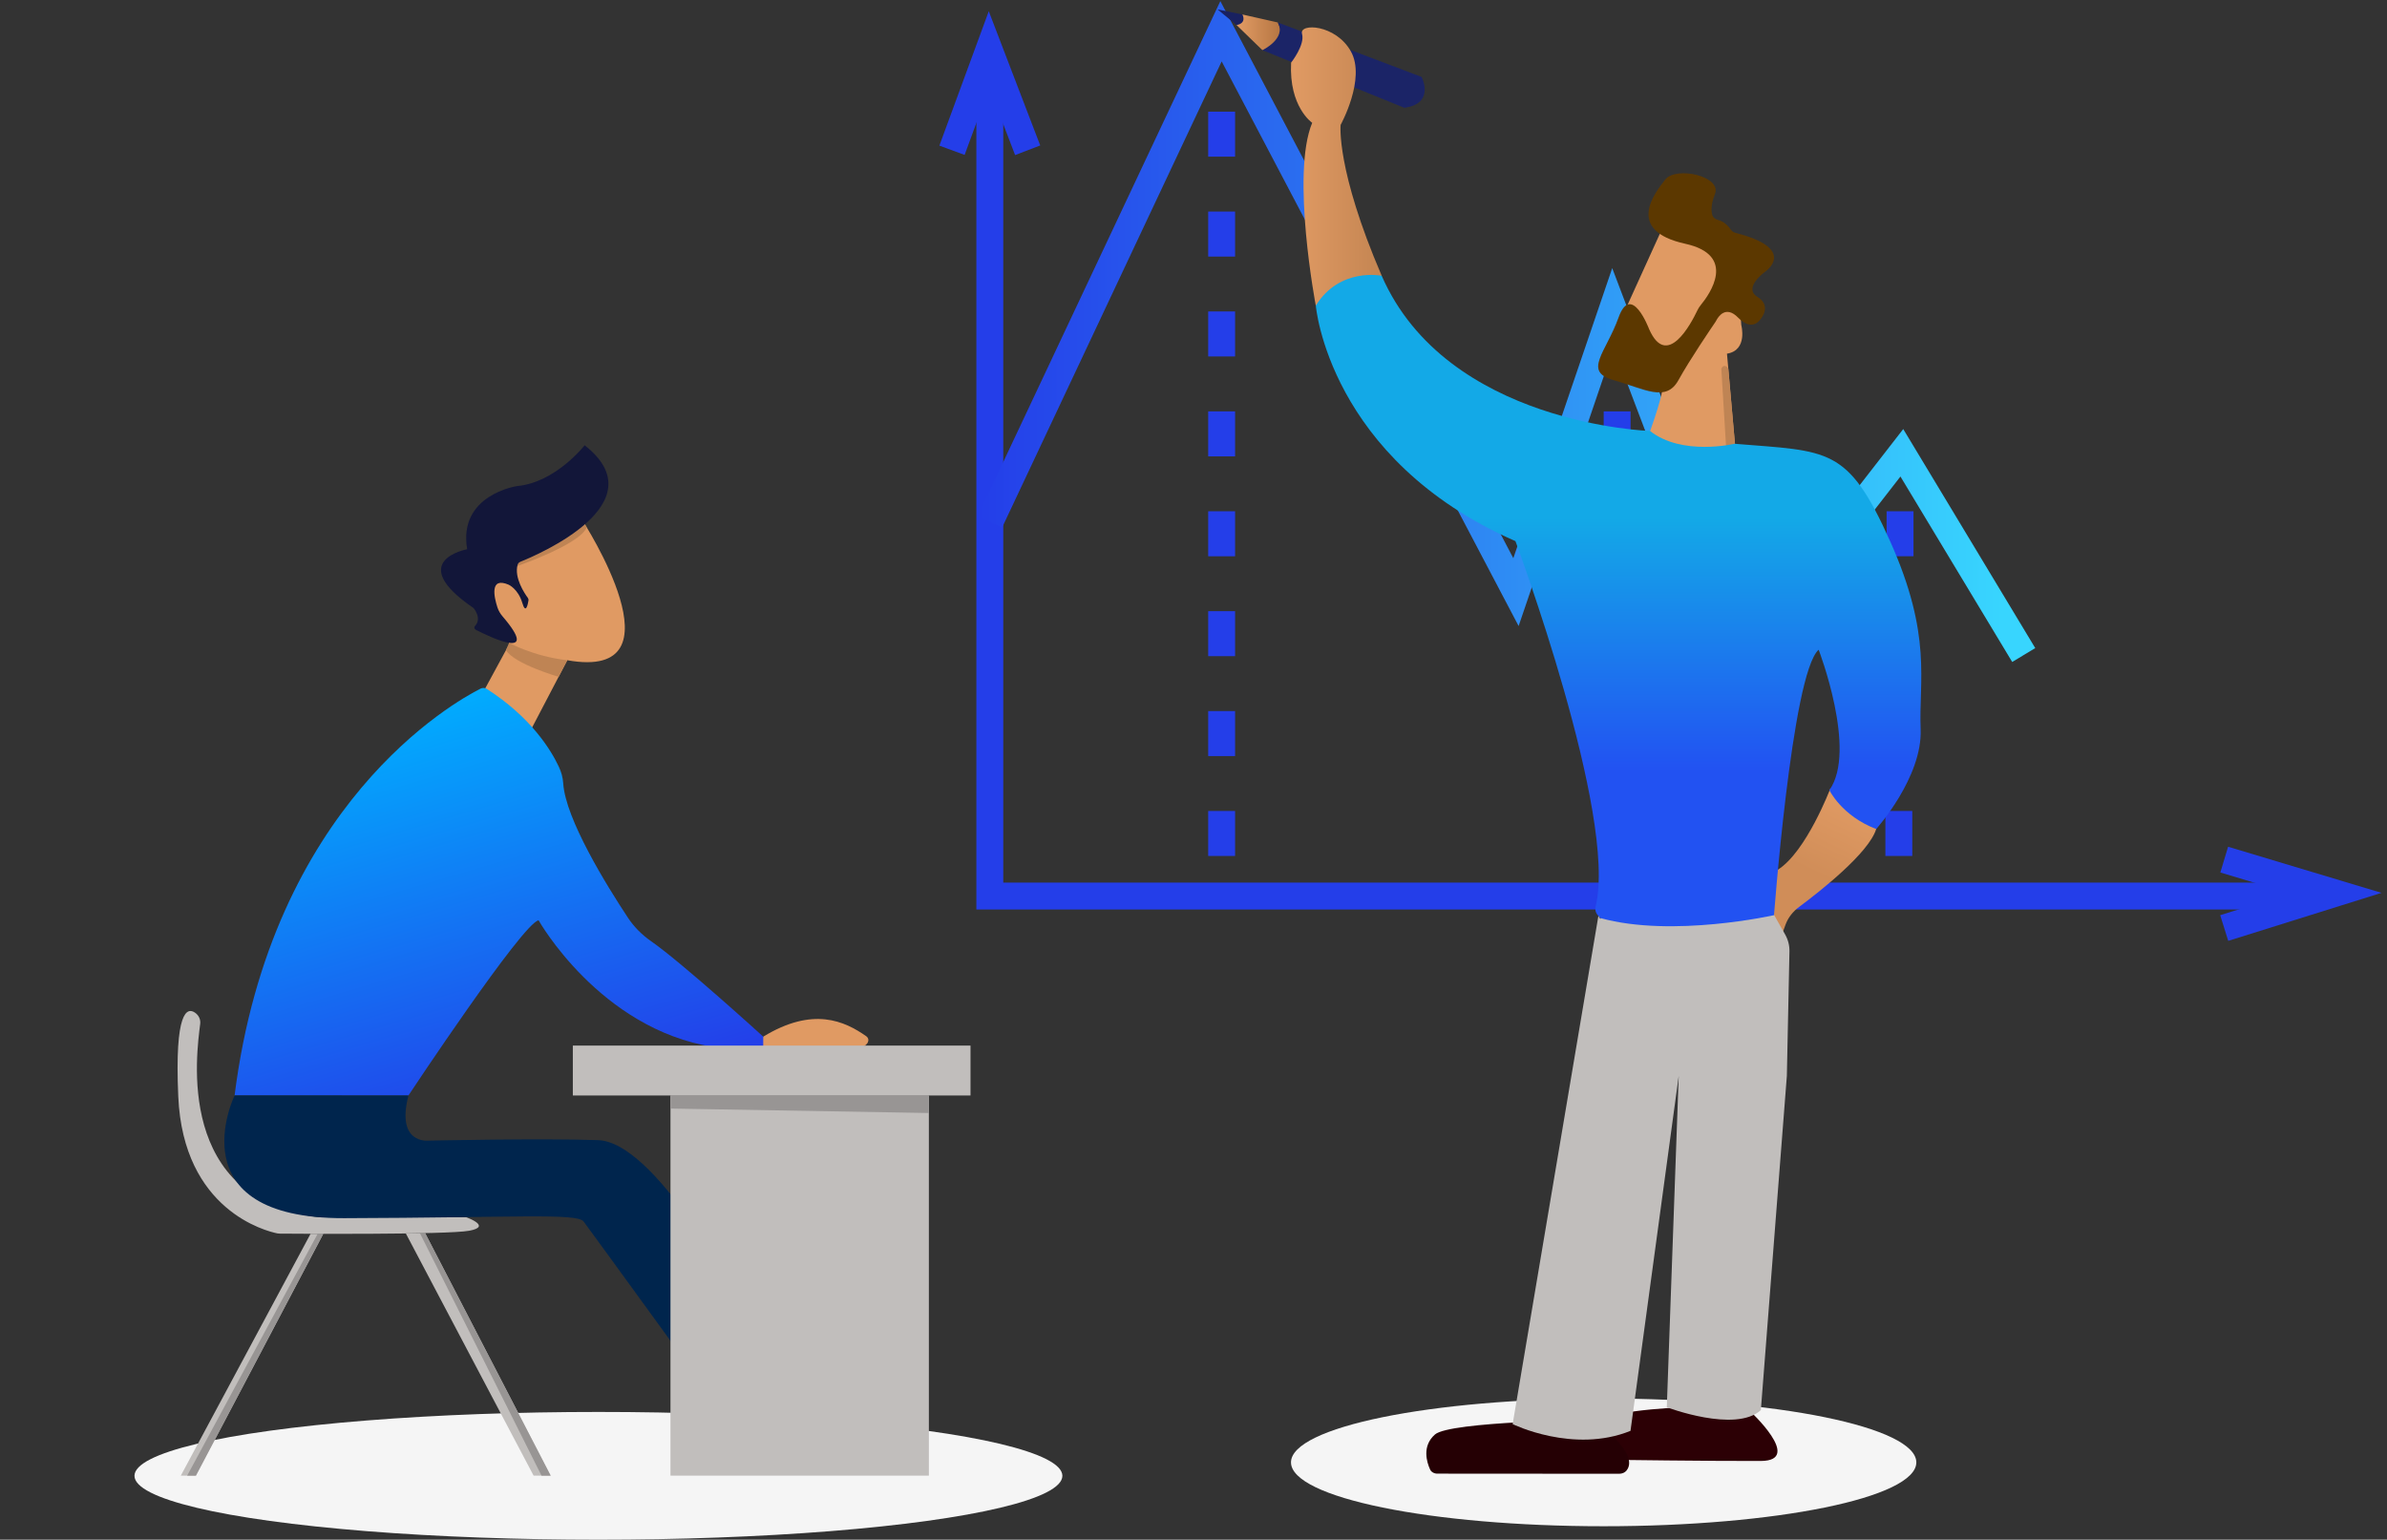 <svg width="355" height="229" viewBox="0 0 355 229" fill="none" xmlns="http://www.w3.org/2000/svg">
    <rect x="0" y="0" width="355" height="229" fill="#333333" stroke="none"/>
    <ellipse cx="238.5" cy="217.5" rx="46.5" ry="9.5" fill="#F5F5F5"/>
    <ellipse cx="89" cy="219.5" rx="69" ry="9.5" fill="#F5F5F5"/>
    <path d="M147.208 11.312V133.27H342.917" stroke="#243EE9" stroke-width="4" stroke-miterlimit="10"/>
    <path d="M141.583 22.35L147.091 7.361L152.837 22.35" stroke="#243EE9" stroke-width="4" stroke-miterlimit="10"/>
    <path d="M330.791 127.852L347.369 132.834L330.791 138.026" stroke="#243EE9" stroke-width="4" stroke-miterlimit="10"/>
    <path d="M300.974 97.423L282.846 67.344L259.484 97.423L239.875 45.781L225.459 88.066L181.591 4.648L147.22 77.622" stroke="url(#paint0_linear)" stroke-width="4" stroke-miterlimit="10"/>
    <path d="M282.58 76.041V82.732" stroke="#243EE9" stroke-width="4" stroke-miterlimit="10"/>
    <path d="M282.398 90.9V97.594" stroke="#243EE9" stroke-width="4" stroke-miterlimit="10"/>
    <path d="M282.398 105.758V112.449" stroke="#243EE9" stroke-width="4" stroke-miterlimit="10"/>
    <path d="M240.504 76.041V82.736" stroke="#243EE9" stroke-width="4" stroke-miterlimit="10"/>
    <path d="M181.685 76.041V82.736" stroke="#243EE9" stroke-width="4" stroke-miterlimit="10"/>
    <path d="M240.504 61.183V67.878" stroke="#243EE9" stroke-width="4" stroke-miterlimit="10"/>
    <path d="M181.685 61.183V67.878" stroke="#243EE9" stroke-width="4" stroke-miterlimit="10"/>
    <path d="M282.398 120.617V127.308" stroke="#243EE9" stroke-width="4" stroke-miterlimit="10"/>
    <path d="M240.504 90.9V97.591" stroke="#243EE9" stroke-width="4" stroke-miterlimit="10"/>
    <path d="M181.685 90.9V97.591" stroke="#243EE9" stroke-width="4" stroke-miterlimit="10"/>
    <path d="M181.685 16.608V23.299" stroke="#243EE9" stroke-width="4" stroke-miterlimit="10"/>
    <path d="M240.504 105.758V112.453" stroke="#243EE9" stroke-width="4" stroke-miterlimit="10"/>
    <path d="M181.685 105.758V112.453" stroke="#243EE9" stroke-width="4" stroke-miterlimit="10"/>
    <path d="M181.685 31.466V38.161" stroke="#243EE9" stroke-width="4" stroke-miterlimit="10"/>
    <path d="M240.504 120.617V127.308" stroke="#243EE9" stroke-width="4" stroke-miterlimit="10"/>
    <path d="M181.685 120.617V127.308" stroke="#243EE9" stroke-width="4" stroke-miterlimit="10"/>
    <path d="M181.685 46.325V53.016" stroke="#243EE9" stroke-width="4" stroke-miterlimit="10"/>
    <path d="M272.187 117.341C272.187 117.341 268.638 126.666 264.421 129.344L259.094 135.247C259.094 135.247 259.981 140.372 260.111 140.408C260.245 140.444 264.493 140.408 264.493 140.408L265.554 137.509C265.925 136.494 266.628 135.584 267.59 134.871C270.728 132.533 277.939 126.865 279.031 123.303C280.432 118.726 272.187 117.341 272.187 117.341Z" fill="url(#paint1_linear)"/>
    <path d="M244.82 65.772C244.82 65.772 247.322 59.053 247.233 57.617C247.143 56.182 241.213 47.188 241.213 47.188L247.81 32.673L258.347 39.124L258.965 48.336C258.965 48.336 259.981 52.098 256.839 52.602L258.455 70.827L244.176 65.898" fill="#E09A63"/>
    <path d="M257.036 54.82C257.036 54.82 256.498 53.921 255.997 54.82L256.762 67.377L258.025 66.007L257.036 54.82Z" fill="#BF8454"/>
    <path d="M183.905 3.728L181.072 1.398L184.769 2.152L187.379 4.21L183.905 3.728Z" fill="#192160"/>
    <path d="M190.038 3.341L184.769 2.152C184.769 2.152 185.499 3.424 183.905 3.728L187.75 7.461L191.3 6.399L190.038 3.341Z" fill="url(#paint2_linear)"/>
    <path d="M190.037 3.341L211.419 11.44C211.419 11.44 213.5 15.419 208.85 16.028L187.75 7.461C187.75 7.461 191.38 5.729 190.037 3.341Z" fill="#1B2467"/>
    <path d="M195.687 45.455C195.687 45.455 191.967 25.911 195.154 18.264C195.154 18.264 191.672 15.909 192.017 9.313C192.017 9.313 194.107 6.678 193.641 5.04C193.176 3.402 198.646 3.587 200.911 7.65C203.176 11.712 199.38 18.576 199.38 18.576C199.38 18.576 198.673 25.157 205.49 41.009L195.687 45.455Z" fill="url(#paint3_linear)"/>
    <path d="M263.745 137.255C263.745 137.255 266.462 100.171 270.473 96.634C270.473 96.634 276.256 111.641 272.067 117.519C272.067 117.519 273.897 121.342 279.031 123.303C279.031 123.303 285.938 115.609 285.642 108.441C285.347 101.272 287.415 94.582 281.099 80.485C274.784 66.388 272.008 67.152 257.962 66.003C257.962 66.003 250.169 67.866 245.389 64.094C245.389 64.094 215.166 63.184 205.489 41.012C205.489 41.012 199.232 39.722 195.691 45.455C195.691 45.455 197.58 68.297 225.381 80.485C225.381 80.485 240.604 121.357 237.305 134.813C237.184 135.313 237.323 135.827 237.717 136.222C238.572 137.074 239.977 138.774 240.018 140.796L263.745 137.255Z" fill="url(#paint4_linear)"/>
    <path d="M245.241 48.905C245.241 48.905 242.609 41.951 240.716 47.22C238.822 52.489 235.371 55.247 239.973 56.538C244.578 57.828 247.765 59.908 249.623 56.538C251.297 53.504 254.48 48.826 255.097 47.923C255.16 47.833 255.214 47.742 255.263 47.644C255.527 47.137 256.65 45.336 258.508 47.253C260.648 49.463 261.852 47.441 261.852 47.441C261.852 47.441 263.571 45.51 261.359 44.147C259.148 42.784 262.599 40.349 262.599 40.349C262.599 40.349 267.389 37.015 258.145 34.645C257.841 34.569 257.586 34.406 257.434 34.181C257.125 33.732 256.489 32.971 255.585 32.739C255.129 32.623 254.753 32.347 254.65 31.97C254.489 31.376 254.444 30.376 255.044 28.883C256.136 26.183 249.243 24.69 247.667 26.697C246.087 28.705 241.647 34.272 250.635 36.254C258.405 37.968 254.238 43.792 252.967 45.336C252.747 45.6 252.568 45.883 252.43 46.18C251.516 48.097 247.895 55.023 245.241 48.905Z" fill="#5C3800"/>
    <path d="M260.159 209.775C260.159 209.775 268.306 217.255 261.887 217.291C255.468 217.328 239.22 217.114 239.22 217.114C239.22 217.114 233.598 212.49 238.423 210.877C243.249 209.264 254.358 209.156 254.358 209.156L260.159 209.775Z" fill="#2C0005"/>
    <path d="M236.915 211.163C236.915 211.163 244.077 216.139 241.87 218.752C241.633 219.035 241.226 219.194 240.805 219.194L213.761 219.176C213.282 219.176 212.856 218.929 212.691 218.567C212.185 217.462 211.451 215.074 213.411 213.352C215.623 211.406 236.915 211.163 236.915 211.163Z" fill="#250004"/>
    <path d="M265.472 138.955L263.861 136.11C263.861 136.11 248.776 139.513 238.034 136.552L238.011 136.697L237.716 136.222L224.964 211.808C224.964 211.808 233.996 216.251 242.492 212.812L249.663 160.014L247.89 209.301C247.89 209.301 258.073 213.171 261.878 209.732L265.745 160.014L266.13 141.513C266.153 140.629 265.929 139.756 265.472 138.955Z" fill="#C1BEBC"/>
    <path d="M28.992 150.608C29.579 151.01 29.847 151.637 29.776 152.26C29.243 156.678 25.976 178.458 47.403 181.039H69.318C69.318 181.039 73.257 182.401 69.805 183.046C66.516 183.663 43.71 183.496 41.588 183.478C41.472 183.478 41.364 183.467 41.252 183.445C39.623 183.115 27.256 180.057 26.513 163.085C25.949 150.361 27.82 149.8 28.992 150.608Z" fill="#C1BEBC"/>
    <path d="M46.189 183.503L26.888 219.479H29.131L48.078 183.51L46.189 183.503Z" fill="#C1BEBC"/>
    <path d="M60.356 183.452L63.225 183.402L81.899 219.479H79.362L60.356 183.452Z" fill="#C1BEBC"/>
    <path d="M63.225 183.402L62.451 183.416L80.539 219.479H81.899L63.225 183.402Z" fill="#989594"/>
    <path d="M48.08 183.51L47.247 183.503L27.834 219.479H29.133L48.08 183.51Z" fill="#989594"/>
    <path d="M72.035 102.619L75.782 95.715L72.416 90.649L72.711 86.035L76.225 82.187L86.641 77.432C86.641 77.432 102.195 101.376 84.367 98.198L75.983 114.23L72.035 102.619Z" fill="#E09A63"/>
    <path d="M112.701 155.765H127.803C128.864 155.765 129.607 154.66 128.806 154.101C125.628 151.884 120.923 149.662 113.511 154.185L112.701 155.765Z" fill="#E09A63"/>
    <path d="M60.742 162.933C60.742 162.933 77.742 137.264 80.101 136.88C80.101 136.88 89.192 153.032 106.071 155.711L113.51 155.769V154.181C113.51 154.181 101.411 143.168 96.855 140.004C95.44 139.022 94.272 137.83 93.39 136.496C90.244 131.738 84.093 121.808 83.762 116.499C83.709 115.647 83.476 114.81 83.1 114.013C81.931 111.53 78.973 106.681 72.388 102.459C72.129 102.293 71.762 102.274 71.48 102.416C67.536 104.402 40.362 119.572 34.888 162.933H60.742Z" fill="url(#paint5_linear)"/>
    <path d="M76.932 84.191C76.932 84.191 86.296 80.962 87.259 78.421C88.221 75.881 87.259 78.421 87.259 78.421L86.095 76.58L76.686 82.763L76.932 84.191Z" fill="#BF8454"/>
    <path d="M70.782 93.682C72.881 94.755 80.531 98.415 74.73 91.66C74.39 91.261 74.135 90.819 73.982 90.351C73.49 88.84 72.769 85.734 75.647 86.963C75.647 86.963 77.062 87.583 77.684 89.688C78.194 91.417 78.503 89.898 78.597 89.304C78.62 89.17 78.584 89.036 78.499 88.92C78.024 88.275 76.431 85.923 76.986 83.98C77.04 83.792 77.187 83.636 77.398 83.549C79.985 82.513 97.952 74.844 86.95 66.226C86.95 66.226 82.639 71.771 76.887 72.297C76.887 72.297 68.092 73.587 69.479 81.686C69.479 81.686 60.124 83.408 70.424 90.431C70.424 90.431 71.74 91.957 70.639 93.113C70.464 93.294 70.54 93.559 70.782 93.682Z" fill="#121639"/>
    <path d="M75.715 95.606C75.715 95.606 79.322 97.629 84.371 98.198L83.082 100.665C83.082 100.665 76.475 98.759 75.253 96.694L75.715 95.606Z" fill="#BF8454"/>
    <path d="M34.888 162.933C34.888 162.933 25.976 181.253 51.208 181.18C76.44 181.108 85.826 180.39 86.802 181.68C87.778 182.97 109.115 212.361 109.115 212.361V192.009C109.115 192.009 97.428 169.859 88.928 169.572C80.428 169.286 63.696 169.645 63.696 169.645C63.696 169.645 58.858 170.21 60.746 162.937" fill="#00254D"/>
    <path d="M85.194 155.511V162.933H91.568H144.337V155.511H85.194Z" fill="#C1BEBC"/>
    <path d="M138.143 162.933H99.715V219.475H138.143V162.933Z" fill="#C1BEBC"/>
    <path d="M138.138 162.933V165.539L99.715 164.876V162.933H138.138Z" fill="#989594"/>
    <defs>
        <linearGradient id="paint0_linear" x1="297.906" y1="51.154" x2="145.602" y2="51.154" gradientUnits="userSpaceOnUse">
            <stop stop-color="#38D5FE"/>
            <stop offset="1" stop-color="#243EE9"/>
        </linearGradient>
        <linearGradient id="paint1_linear" x1="276.678" y1="118.858" x2="265.44" y2="142.9" gradientUnits="userSpaceOnUse">
            <stop offset="0.034" stop-color="#E09A63"/>
            <stop offset="0.485" stop-color="#D08D58"/>
        </linearGradient>
        <linearGradient id="paint2_linear" x1="183.905" y1="4.806" x2="191.298" y2="4.806" gradientUnits="userSpaceOnUse">
            <stop offset="0.034" stop-color="#E09A63"/>
            <stop offset="1" stop-color="#B0713E"/>
        </linearGradient>
        <linearGradient id="paint3_linear" x1="191.994" y1="24.762" x2="205.487" y2="24.762" gradientUnits="userSpaceOnUse">
            <stop offset="0.034" stop-color="#E09A63"/>
            <stop offset="1" stop-color="#C48552"/>
        </linearGradient>
        <linearGradient id="paint4_linear" x1="240.714" y1="140.793" x2="240.714" y2="40.885" gradientUnits="userSpaceOnUse">
            <stop offset="0.262" stop-color="#2252F2"/>
            <stop offset="0.638" stop-color="#13A9E7"/>
        </linearGradient>
        <linearGradient id="paint5_linear" x1="51.59" y1="108.265" x2="69.418" y2="168.764" gradientUnits="userSpaceOnUse">
            <stop offset="1.79361e-07" stop-color="#01ACFE"/>
            <stop offset="1" stop-color="#243EE9"/>
        </linearGradient>
    </defs>
</svg>